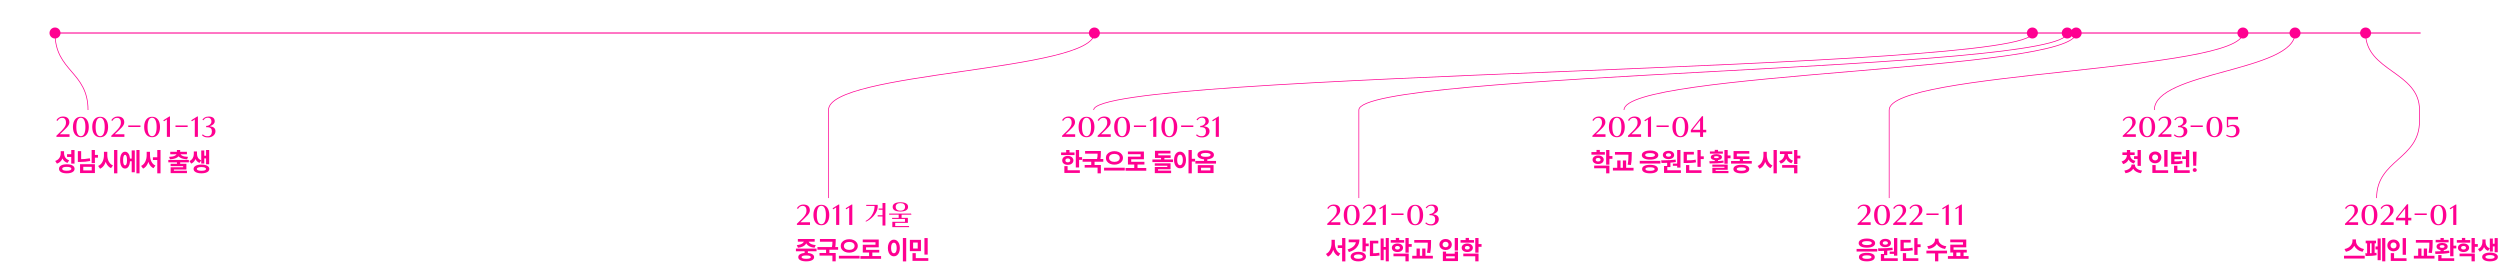 <svg width="6982" height="743" viewBox="0 0 6982 743" fill="none" xmlns="http://www.w3.org/2000/svg">
<path d="M153.645 92.186H6760.28" stroke="#FF0091" stroke-width="3"/>
<path d="M5773.37 107.55C5781.86 107.55 5788.74 100.671 5788.74 92.186C5788.74 83.7 5781.86 76.821 5773.37 76.821C5764.89 76.821 5758.01 83.7 5758.01 92.186C5758.01 100.671 5764.89 107.55 5773.37 107.55Z" fill="#FF0091"/>
<path d="M5798.3 107.55C5806.79 107.55 5813.67 100.671 5813.67 92.186C5813.67 83.7 5806.79 76.821 5798.3 76.821C5789.82 76.821 5782.94 83.7 5782.94 92.186C5782.94 100.671 5789.82 107.55 5798.3 107.55Z" fill="#FF0091"/>
<path d="M6264 107.55C6272.49 107.55 6279.37 100.671 6279.37 92.186C6279.37 83.7 6272.49 76.821 6264 76.821C6255.52 76.821 6248.64 83.7 6248.64 92.186C6248.64 100.671 6255.52 107.55 6264 107.55Z" fill="#FF0091"/>
<path d="M6409.58 107.55C6418.07 107.55 6424.95 100.671 6424.95 92.186C6424.95 83.7 6418.07 76.821 6409.58 76.821C6401.1 76.821 6394.22 83.7 6394.22 92.186C6394.22 100.671 6401.1 107.55 6409.58 107.55Z" fill="#FF0091"/>
<path d="M6606.64 107.55C6615.12 107.55 6622 100.671 6622 92.186C6622 83.7 6615.12 76.821 6606.64 76.821C6598.15 76.821 6591.27 83.7 6591.27 92.186C6591.27 100.671 6598.15 107.55 6606.64 107.55Z" fill="#FF0091"/>
<path d="M5676.05 107.55C5684.54 107.55 5691.42 100.671 5691.42 92.186C5691.42 83.7 5684.54 76.821 5676.05 76.821C5667.57 76.821 5660.69 83.7 5660.69 92.186C5660.69 100.671 5667.57 107.55 5676.05 107.55Z" fill="#FF0091"/>
<path d="M3056.41 107.55C3064.89 107.55 3071.77 100.671 3071.77 92.186C3071.77 83.7 3064.89 76.821 3056.41 76.821C3047.92 76.821 3041.04 83.7 3041.04 92.186C3041.04 100.671 3047.92 107.55 3056.41 107.55Z" fill="#FF0091"/>
<path d="M153.642 107.55C162.127 107.55 169.006 100.671 169.006 92.186C169.006 83.7 162.127 76.821 153.642 76.821C145.156 76.821 138.277 83.7 138.277 92.186C138.277 100.671 145.156 107.55 153.642 107.55Z" fill="#FF0091"/>
<path d="M5773.37 92.186C5773.37 199.736 3794.97 199.736 3794.97 307.285V338.014C3794.97 445.564 3794.97 445.564 3794.97 553.114" stroke="#FF0091" stroke-width="2"/>
<path d="M5798.31 92.186C5798.31 199.735 4535.54 199.735 4535.54 307.285" stroke="#FF0091" stroke-width="2"/>
<path d="M6264 92.186C6264 199.736 5276.09 199.736 5276.09 307.285V338.014C5276.09 445.564 5276.09 445.564 5276.09 553.114" stroke="#FF0091" stroke-width="2"/>
<path d="M6409.58 92.186C6409.58 199.735 6016.65 199.735 6016.65 307.285" stroke="#FF0091" stroke-width="2"/>
<path d="M6606.64 92.186C6606.64 199.736 6757.21 199.736 6757.21 307.285V338.014C6757.21 445.564 6637.37 445.564 6637.37 553.114" stroke="#FF0091" stroke-width="2"/>
<path d="M5676.05 92.186C5676.05 199.735 3054.42 199.735 3054.42 307.285" stroke="#FF0091" stroke-width="2"/>
<path d="M3056.41 92.186C3056.41 199.736 2313.86 199.736 2313.86 307.285V338.014C2313.86 445.564 2313.86 445.564 2313.86 553.114" stroke="#FF0091" stroke-width="2"/>
<path d="M153.645 92.186C153.645 199.735 245.83 199.735 245.83 307.285" stroke="#FF0091" stroke-width="2"/>
<path d="M3752.79 692.686H3736.1V685.12H3752.79V692.686ZM3726.11 679.27C3726.11 687.85 3724.66 695.52 3721.75 702.28C3718.83 709.04 3714.49 713.876 3708.72 716.788L3703.1 709.222C3708.25 706.778 3712.13 702.826 3714.73 697.366C3717.38 691.906 3718.7 685.874 3718.7 679.27V669.754H3726.11V679.27ZM3727.99 679.27C3727.99 685.77 3729.26 691.646 3731.81 696.898C3734.36 702.15 3738.13 705.92 3743.12 708.208L3737.66 715.696C3731.94 712.836 3727.67 708.208 3724.87 701.812C3722.11 695.364 3720.73 687.85 3720.73 679.27V669.754H3727.99V679.27ZM3757.39 729.97H3748.27V664.762H3757.39V729.97ZM3814.22 702.358H3805.09V664.762H3814.22V702.358ZM3822.56 687.616H3811.64V680.05H3822.56V687.616ZM3796.59 669.052C3796.59 677.684 3794.04 684.99 3788.95 690.97C3783.9 696.95 3776.65 701.292 3767.18 703.996L3763.6 696.586C3771.14 694.454 3776.88 691.386 3780.83 687.382C3784.84 683.378 3786.84 678.802 3786.84 673.654V669.052H3796.59ZM3792.38 676.54H3766.56V669.052H3792.38V676.54ZM3793.55 703.216C3797.81 703.216 3801.56 703.762 3804.78 704.854C3808 705.946 3810.5 707.506 3812.27 709.534C3814.04 711.562 3814.92 713.928 3814.92 716.632C3814.92 719.284 3814.04 721.624 3812.27 723.652C3810.5 725.68 3808 727.24 3804.78 728.332C3801.56 729.424 3797.81 729.97 3793.55 729.97C3789.34 729.97 3785.59 729.424 3782.32 728.332C3779.04 727.24 3776.49 725.68 3774.67 723.652C3772.9 721.624 3772.02 719.284 3772.02 716.632C3772.02 713.928 3772.9 711.562 3774.67 709.534C3776.49 707.506 3779.01 705.946 3782.24 704.854C3785.51 703.762 3789.28 703.216 3793.55 703.216ZM3793.55 710.47C3789.6 710.47 3786.53 711.016 3784.34 712.108C3782.16 713.148 3781.07 714.656 3781.07 716.632C3781.07 718.556 3782.16 720.064 3784.34 721.156C3786.58 722.196 3789.65 722.716 3793.55 722.716C3797.45 722.716 3800.46 722.196 3802.6 721.156C3804.78 720.064 3805.87 718.556 3805.87 716.632C3805.87 714.656 3804.78 713.148 3802.6 712.108C3800.46 711.016 3797.45 710.47 3793.55 710.47ZM3878.69 729.892H3870.11V664.762H3878.69V729.892ZM3872.14 697.288H3861.53V689.8H3872.14V697.288ZM3864.34 726.694H3855.83V665.932H3864.34V726.694ZM3830.17 707.428C3834.85 707.428 3838.83 707.324 3842.11 707.116C3845.38 706.908 3848.74 706.492 3852.17 705.868L3852.87 713.512C3849.33 714.188 3845.85 714.63 3842.42 714.838C3839.04 715.046 3834.96 715.15 3830.17 715.15H3825.8V707.428H3830.17ZM3849.28 679.816H3834.93V711.172H3825.8V672.328H3849.28V679.816ZM3921.55 677.788H3884.03V670.534H3921.55V677.788ZM3902.83 679.972C3905.85 679.972 3908.53 680.492 3910.87 681.532C3913.26 682.52 3915.1 683.924 3916.4 685.744C3917.76 687.512 3918.43 689.566 3918.43 691.906C3918.43 694.246 3917.76 696.326 3916.4 698.146C3915.1 699.966 3913.26 701.396 3910.87 702.436C3908.53 703.424 3905.85 703.918 3902.83 703.918C3899.82 703.918 3897.11 703.424 3894.72 702.436C3892.33 701.396 3890.46 699.966 3889.1 698.146C3887.8 696.326 3887.15 694.246 3887.15 691.906C3887.15 689.566 3887.83 687.512 3889.18 685.744C3890.53 683.924 3892.38 682.52 3894.72 681.532C3897.11 680.492 3899.82 679.972 3902.83 679.972ZM3902.83 686.914C3900.75 686.914 3899.09 687.356 3897.84 688.24C3896.64 689.072 3896.05 690.294 3896.05 691.906C3896.05 693.518 3896.64 694.74 3897.84 695.572C3899.09 696.404 3900.75 696.82 3902.83 696.82C3904.91 696.82 3906.55 696.404 3907.75 695.572C3908.99 694.74 3909.62 693.518 3909.62 691.906C3909.62 690.294 3908.99 689.072 3907.75 688.24C3906.55 687.356 3904.91 686.914 3902.83 686.914ZM3934.27 705.634H3925.14V664.762H3934.27V705.634ZM3942.69 689.254H3931.69V681.61H3942.69V689.254ZM3934.27 729.892H3925.14V715.774H3891.68V708.286H3934.27V729.892ZM3907.51 674.668H3898.23V664.528H3907.51V674.668ZM3990 677.788H3949.75V670.3H3990V677.788ZM4001.7 722.014H3944.06V714.448H4001.7V722.014ZM3965.35 716.788H3956.15V694.012H3965.35V716.788ZM3996.63 676.618C3996.63 682.078 3996.5 687.018 3996.24 691.438C3995.98 695.806 3995.33 700.902 3994.29 706.726L3985.24 705.79C3986.23 700.33 3986.85 695.442 3987.11 691.126C3987.37 686.81 3987.5 681.974 3987.5 676.618V670.3H3996.63V676.618ZM3981.03 716.788H3971.9V694.012H3981.03V716.788ZM4071.89 699.784H4062.77V664.762H4071.89V699.784ZM4038.59 708.52H4062.85V702.592H4071.89V729.19H4029.62V702.592H4038.59V708.52ZM4062.85 721.624V715.696H4038.59V721.624H4062.85ZM4037.34 667.414C4040.56 667.414 4043.48 668.09 4046.08 669.442C4048.73 670.742 4050.81 672.588 4052.32 674.98C4053.82 677.32 4054.58 679.972 4054.58 682.936C4054.58 685.9 4053.82 688.552 4052.32 690.892C4050.81 693.18 4048.73 694.974 4046.08 696.274C4043.48 697.574 4040.56 698.224 4037.34 698.224C4034.06 698.224 4031.1 697.574 4028.45 696.274C4025.8 694.974 4023.72 693.18 4022.21 690.892C4020.7 688.552 4019.95 685.9 4019.95 682.936C4019.95 679.972 4020.7 677.32 4022.21 674.98C4023.72 672.588 4025.8 670.742 4028.45 669.442C4031.1 668.09 4034.06 667.414 4037.34 667.414ZM4037.34 675.214C4034.84 675.214 4032.79 675.916 4031.18 677.32C4029.62 678.672 4028.84 680.544 4028.84 682.936C4028.84 685.276 4029.62 687.122 4031.18 688.474C4032.79 689.826 4034.84 690.502 4037.34 690.502C4039.78 690.502 4041.76 689.826 4043.27 688.474C4044.78 687.122 4045.53 685.276 4045.53 682.936C4045.53 680.544 4044.78 678.672 4043.27 677.32C4041.76 675.916 4039.78 675.214 4037.34 675.214ZM4116.55 677.788H4079.03V670.534H4116.55V677.788ZM4097.83 679.972C4100.85 679.972 4103.53 680.492 4105.87 681.532C4108.26 682.52 4110.1 683.924 4111.4 685.744C4112.76 687.512 4113.43 689.566 4113.43 691.906C4113.43 694.246 4112.76 696.326 4111.4 698.146C4110.1 699.966 4108.26 701.396 4105.87 702.436C4103.53 703.424 4100.85 703.918 4097.83 703.918C4094.82 703.918 4092.11 703.424 4089.72 702.436C4087.33 701.396 4085.46 699.966 4084.1 698.146C4082.8 696.326 4082.15 694.246 4082.15 691.906C4082.15 689.566 4082.83 687.512 4084.18 685.744C4085.53 683.924 4087.38 682.52 4089.72 681.532C4092.11 680.492 4094.82 679.972 4097.83 679.972ZM4097.83 686.914C4095.75 686.914 4094.09 687.356 4092.84 688.24C4091.64 689.072 4091.05 690.294 4091.05 691.906C4091.05 693.518 4091.64 694.74 4092.84 695.572C4094.09 696.404 4095.75 696.82 4097.83 696.82C4099.91 696.82 4101.55 696.404 4102.75 695.572C4103.99 694.74 4104.62 693.518 4104.62 691.906C4104.62 690.294 4103.99 689.072 4102.75 688.24C4101.55 687.356 4099.91 686.914 4097.83 686.914ZM4129.27 705.634H4120.14V664.762H4129.27V705.634ZM4137.69 689.254H4126.69V681.61H4137.69V689.254ZM4129.27 729.892H4120.14V715.774H4086.68V708.286H4129.27V729.892ZM4102.51 674.668H4093.23V664.528H4102.51V674.668Z" fill="#FF0091"/>
<path d="M3706.69 628.114V624.877C3730.76 602.882 3733.67 596.574 3733.42 587.195C3733.17 577.65 3727.94 574.662 3722.05 574.911C3716.16 575.16 3712.25 578.978 3709.85 583.377L3706.61 581.551C3710.1 575.741 3716.32 571.508 3723.38 571.259C3738.15 570.678 3742.88 578.729 3742.88 587.444C3742.88 597.155 3733.25 604.625 3716.57 620.561L3716.65 620.727H3743.3V628.114H3706.69ZM3797.15 600.475C3797.15 617.739 3789.18 629.11 3774.99 629.11C3760.8 629.11 3752.83 617.739 3752.83 600.475C3752.83 583.211 3760.8 571.923 3774.99 571.923C3789.18 571.923 3797.15 583.211 3797.15 600.475ZM3762.29 600.475C3762.29 617.241 3766.94 626.205 3774.99 626.205C3783.04 626.205 3787.69 617.241 3787.69 600.475C3787.69 583.709 3783.04 574.662 3774.99 574.662C3766.94 574.662 3762.29 583.709 3762.29 600.475ZM3806.07 628.114V624.877C3830.14 602.882 3833.04 596.574 3832.79 587.195C3832.54 577.65 3827.32 574.662 3821.42 574.911C3815.53 575.16 3811.63 578.978 3809.22 583.377L3805.98 581.551C3809.47 575.741 3815.7 571.508 3822.75 571.259C3837.52 570.678 3842.26 578.729 3842.26 587.444C3842.26 597.155 3832.63 604.625 3815.94 620.561L3816.03 620.727H3842.67V628.114H3806.07ZM3870.46 571.176V628.114H3861.75V579.31L3853.7 584.622L3851.79 581.717L3868.55 571.176H3870.46ZM3885.79 600.475V596.159H3919.82V600.475H3885.79ZM3974.5 600.475C3974.5 617.739 3966.53 629.11 3952.34 629.11C3938.15 629.11 3930.18 617.739 3930.18 600.475C3930.18 583.211 3938.15 571.923 3952.34 571.923C3966.53 571.923 3974.5 583.211 3974.5 600.475ZM3939.64 600.475C3939.64 617.241 3944.29 626.205 3952.34 626.205C3960.39 626.205 3965.04 617.241 3965.04 600.475C3965.04 583.709 3960.39 574.662 3952.34 574.662C3944.29 574.662 3939.64 583.709 3939.64 600.475ZM3992.23 597.404H3993.56C3999.79 597.404 4007.01 592.258 4007.01 585.037C4007.01 578.065 4002.86 574.496 3997.38 574.496C3992.48 574.496 3988.75 575.575 3984.51 581.717L3981.69 580.057C3985.26 575.16 3990.24 571.342 3999.12 571.342C4011.65 571.342 4016.14 576.986 4016.14 584.705C4016.14 591.096 4010.33 595.495 4003.35 597.902V598.649C4011.9 599.811 4018.21 603.131 4018.21 612.427C4018.21 622.387 4008.92 629.608 3997.96 629.608C3988.41 629.608 3985.26 627.782 3980.36 623.383L3982.77 621.059C3988.08 625.956 3991.73 626.288 3996.8 626.288C4004.43 626.288 4008.25 620.561 4008.25 612.842C4008.25 605.87 4004.93 601.056 3995.05 601.056H3992.23V597.404Z" fill="#FF0091"/>
<path d="M4482.04 431.959H4444.52V424.705H4482.04V431.959ZM4463.32 434.143C4466.33 434.143 4469.01 434.663 4471.35 435.703C4473.74 436.691 4475.59 438.095 4476.89 439.915C4478.24 441.683 4478.92 443.737 4478.92 446.077C4478.92 448.417 4478.24 450.497 4476.89 452.317C4475.59 454.137 4473.74 455.567 4471.35 456.607C4469.01 457.595 4466.33 458.089 4463.32 458.089C4460.3 458.089 4457.6 457.595 4455.2 456.607C4452.81 455.567 4450.94 454.137 4449.59 452.317C4448.29 450.497 4447.64 448.417 4447.64 446.077C4447.64 443.737 4448.31 441.683 4449.67 439.915C4451.02 438.095 4452.86 436.691 4455.2 435.703C4457.6 434.663 4460.3 434.143 4463.32 434.143ZM4463.32 441.085C4461.24 441.085 4459.57 441.527 4458.32 442.411C4457.13 443.243 4456.53 444.465 4456.53 446.077C4456.53 447.689 4457.13 448.911 4458.32 449.743C4459.57 450.575 4461.24 450.991 4463.32 450.991C4465.4 450.991 4467.03 450.575 4468.23 449.743C4469.48 448.911 4470.1 447.689 4470.1 446.077C4470.1 444.465 4469.48 443.243 4468.23 442.411C4467.03 441.527 4465.4 441.085 4463.32 441.085ZM4494.75 459.805H4485.62V418.933H4494.75V459.805ZM4503.17 443.425H4492.18V435.781H4503.17V443.425ZM4494.75 484.063H4485.62V469.945H4452.16V462.457H4494.75V484.063ZM4468 428.839H4458.71V418.699H4468V428.839ZM4550.48 431.959H4510.24V424.471H4550.48V431.959ZM4562.18 476.185H4504.54V468.619H4562.18V476.185ZM4525.84 470.959H4516.63V448.183H4525.84V470.959ZM4557.11 430.789C4557.11 436.249 4556.98 441.189 4556.72 445.609C4556.46 449.977 4555.81 455.073 4554.77 460.897L4545.73 459.961C4546.71 454.501 4547.34 449.613 4547.6 445.297C4547.86 440.981 4547.99 436.145 4547.99 430.789V424.471H4557.11V430.789ZM4541.51 470.959H4532.39V448.183H4541.51V470.959ZM4637.14 456.685H4579.49V449.353H4637.14V456.685ZM4608.28 460.273C4615.19 460.273 4620.57 461.313 4624.42 463.393C4628.32 465.421 4630.27 468.359 4630.27 472.207C4630.27 475.951 4628.32 478.863 4624.42 480.943C4620.52 483.023 4615.14 484.063 4608.28 484.063C4601.31 484.063 4595.85 483.023 4591.9 480.943C4588 478.863 4586.05 475.951 4586.05 472.207C4586.05 468.359 4588 465.421 4591.9 463.393C4595.8 461.313 4601.26 460.273 4608.28 460.273ZM4608.28 467.215C4603.91 467.215 4600.66 467.631 4598.53 468.463C4596.45 469.243 4595.41 470.491 4595.41 472.207C4595.41 473.819 4596.47 475.041 4598.6 475.873C4600.74 476.653 4603.96 477.043 4608.28 477.043C4616.8 477.043 4621.07 475.431 4621.07 472.207C4621.07 468.879 4616.8 467.215 4608.28 467.215ZM4608.35 420.337C4612.98 420.337 4617.01 420.857 4620.44 421.897C4623.93 422.937 4626.61 424.419 4628.48 426.343C4630.35 428.215 4631.29 430.451 4631.29 433.051C4631.29 437.055 4629.21 440.201 4625.05 442.489C4620.94 444.725 4615.37 445.843 4608.35 445.843C4601.28 445.843 4595.67 444.725 4591.51 442.489C4587.35 440.201 4585.27 437.055 4585.27 433.051C4585.27 430.451 4586.2 428.215 4588.07 426.343C4590 424.419 4592.7 422.937 4596.19 421.897C4599.67 420.857 4603.73 420.337 4608.35 420.337ZM4608.35 427.591C4599.25 427.591 4594.7 429.411 4594.7 433.051C4594.7 434.871 4595.87 436.249 4598.21 437.185C4600.55 438.121 4603.93 438.589 4608.35 438.589C4612.72 438.589 4616.08 438.121 4618.42 437.185C4620.76 436.249 4621.93 434.871 4621.93 433.051C4621.93 431.231 4620.76 429.879 4618.42 428.995C4616.08 428.059 4612.72 427.591 4608.35 427.591ZM4665.18 466.669H4656.05V452.317H4665.18V466.669ZM4693.18 468.151H4683.98V419.011H4693.18V468.151ZM4694.51 482.893H4647.32V475.483H4694.51V482.893ZM4656.44 477.355H4647.32V463.549H4656.44V477.355ZM4642.48 447.793C4650.85 447.637 4657.82 447.429 4663.39 447.169C4669 446.909 4674.46 446.467 4679.77 445.843L4680.31 452.473C4669.76 454.293 4656.44 455.203 4640.38 455.203L4639.28 447.871L4642.48 447.793ZM4686.01 463.081H4671.97V456.841H4686.01V463.081ZM4659.8 421.195C4662.87 421.195 4665.6 421.689 4667.99 422.677C4670.38 423.665 4672.23 425.043 4673.53 426.811C4674.88 428.579 4675.55 430.607 4675.55 432.895C4675.55 436.327 4674.1 439.109 4671.19 441.241C4668.27 443.373 4664.48 444.439 4659.8 444.439C4656.73 444.439 4654 443.971 4651.61 443.035C4649.22 442.047 4647.34 440.695 4645.99 438.979C4644.64 437.211 4643.96 435.183 4643.96 432.895C4643.96 430.607 4644.64 428.579 4645.99 426.811C4647.34 425.043 4649.22 423.665 4651.61 422.677C4654 421.689 4656.73 421.195 4659.8 421.195ZM4659.8 427.981C4657.61 427.981 4655.85 428.423 4654.49 429.307C4653.19 430.139 4652.54 431.335 4652.54 432.895C4652.54 434.403 4653.19 435.573 4654.49 436.405C4655.79 437.185 4657.56 437.575 4659.8 437.575C4661.93 437.575 4663.65 437.185 4664.95 436.405C4666.3 435.573 4666.97 434.403 4666.97 432.895C4666.97 431.335 4666.3 430.139 4664.95 429.307C4663.65 428.423 4661.93 427.981 4659.8 427.981ZM4749.77 465.967H4740.65V419.011H4749.77V465.967ZM4758.28 444.283H4747.12V436.561H4758.28V444.283ZM4707.42 447.793C4714.86 447.793 4720.5 447.689 4724.35 447.481C4728.25 447.221 4731.99 446.675 4735.58 445.843L4736.59 453.331C4732.8 454.111 4728.82 454.631 4724.66 454.891C4720.55 455.151 4714.8 455.281 4707.42 455.281H4702.04V447.793H4707.42ZM4730.59 431.569H4711.16V451.849H4702.04V424.159H4730.59V431.569ZM4751.96 482.893H4708.75V475.483H4751.96V482.893ZM4717.79 479.227H4708.75V461.053H4717.79V479.227ZM4825.12 457.231H4815.91V418.933H4825.12V457.231ZM4833.07 442.021H4821.92V434.221H4833.07V442.021ZM4825.12 474.235H4791.42V479.461H4782.22V468.619H4815.99V465.733H4782.22V459.649H4825.12V474.235ZM4827.22 483.595H4782.22V477.433H4827.22V483.595ZM4798.13 454.189H4788.92V444.985H4798.13V454.189ZM4773.87 450.211C4781.57 450.211 4788.59 450.107 4794.93 449.899C4801.33 449.691 4807.41 449.197 4813.18 448.417L4813.81 454.189C4807.88 455.177 4801.79 455.827 4795.55 456.139C4789.37 456.399 4782.42 456.529 4774.73 456.529L4773.87 450.211ZM4811.62 429.151H4775.43V422.989H4811.62V429.151ZM4793.53 430.477C4798.21 430.477 4801.95 431.231 4804.76 432.739C4807.57 434.247 4808.97 436.301 4808.97 438.901C4808.97 441.605 4807.57 443.711 4804.76 445.219C4802 446.727 4798.26 447.481 4793.53 447.481C4788.74 447.481 4784.95 446.727 4782.14 445.219C4779.33 443.711 4777.93 441.605 4777.93 438.901C4777.93 436.249 4779.33 434.195 4782.14 432.739C4784.95 431.231 4788.74 430.477 4793.53 430.477ZM4793.53 436.249C4789 436.249 4786.74 437.133 4786.74 438.901C4786.74 440.721 4789 441.631 4793.53 441.631C4798 441.631 4800.23 440.721 4800.23 438.901C4800.23 437.133 4798 436.249 4793.53 436.249ZM4798.13 426.499H4788.92V418.465H4798.13V426.499ZM4892.39 456.919H4834.52V449.587H4892.39V456.919ZM4867.9 452.473H4858.93V439.759H4867.9V452.473ZM4885.69 444.205H4841.46V436.795H4885.69V444.205ZM4885.45 429.073H4850.59V441.553H4841.46V421.897H4885.45V429.073ZM4863.3 460.195C4870.22 460.195 4875.6 461.235 4879.45 463.315C4883.35 465.395 4885.3 468.359 4885.3 472.207C4885.3 475.951 4883.35 478.863 4879.45 480.943C4875.6 483.075 4870.22 484.141 4863.3 484.141C4856.38 484.141 4850.95 483.075 4847 480.943C4843.05 478.863 4841.07 475.951 4841.07 472.207C4841.07 468.359 4843.02 465.395 4846.92 463.315C4850.87 461.235 4856.33 460.195 4863.3 460.195ZM4863.3 467.293C4858.93 467.293 4855.68 467.709 4853.55 468.541C4851.47 469.321 4850.43 470.543 4850.43 472.207C4850.43 473.819 4851.47 475.015 4853.55 475.795C4855.68 476.575 4858.93 476.965 4863.3 476.965C4871.83 476.965 4876.09 475.379 4876.09 472.207C4876.09 468.931 4871.83 467.293 4863.3 467.293ZM4932.48 433.441C4932.48 442.229 4930.95 450.029 4927.88 456.841C4924.81 463.601 4920.21 468.411 4914.07 471.271L4908.69 463.471C4914.05 461.131 4918.08 457.231 4920.78 451.771C4923.54 446.311 4924.91 440.201 4924.91 433.441V423.925H4932.48V433.441ZM4934.27 433.441C4934.27 439.785 4935.6 445.583 4938.25 450.835C4940.96 456.087 4944.88 459.857 4950.03 462.145L4944.65 469.633C4938.77 466.825 4934.33 462.197 4931.31 455.749C4928.29 449.249 4926.79 441.813 4926.79 433.441V423.925H4934.27V433.441ZM4962.35 484.141H4953.15V418.933H4962.35V484.141ZM4991.18 429.697C4991.18 436.145 4989.67 441.839 4986.65 446.779C4983.64 451.667 4979.19 455.073 4973.32 456.997L4968.64 449.821C4973.68 448.157 4977.45 445.505 4979.95 441.865C4982.44 438.173 4983.69 434.117 4983.69 429.697V425.563H4991.18V429.697ZM4993.05 429.775C4993.05 433.883 4994.25 437.653 4996.64 441.085C4999.08 444.517 5002.75 447.065 5007.64 448.729L5003.03 455.905C4997.26 453.981 4992.89 450.679 4989.93 445.999C4987.02 441.267 4985.56 435.859 4985.56 429.775V425.563H4993.05V429.775ZM5005.45 430.165H4970.98V422.677H5005.45V430.165ZM5019.73 458.245H5010.52V418.933H5019.73V458.245ZM5028.07 442.411H5017.15V434.689H5028.07V442.411ZM5019.73 484.063H5010.52V468.463H4977.14V460.975H5019.73V484.063Z" fill="#FF0091"/>
<path d="M4447.25 382.285V379.048C4471.32 357.053 4474.22 350.745 4473.97 341.366C4473.73 331.821 4468.5 328.833 4462.6 329.082C4456.71 329.331 4452.81 333.149 4450.4 337.548L4447.17 335.722C4450.65 329.912 4456.88 325.679 4463.93 325.43C4478.71 324.849 4483.44 332.9 4483.44 341.615C4483.44 351.326 4473.81 358.796 4457.13 374.732L4457.21 374.898H4483.85V382.285H4447.25ZM4537.71 354.646C4537.71 371.91 4529.74 383.281 4515.55 383.281C4501.35 383.281 4493.38 371.91 4493.38 354.646C4493.38 337.382 4501.35 326.094 4515.55 326.094C4529.74 326.094 4537.71 337.382 4537.71 354.646ZM4502.85 354.646C4502.85 371.412 4507.49 380.376 4515.55 380.376C4523.6 380.376 4528.24 371.412 4528.24 354.646C4528.24 337.88 4523.6 328.833 4515.55 328.833C4507.49 328.833 4502.85 337.88 4502.85 354.646ZM4546.62 382.285V379.048C4570.69 357.053 4573.6 350.745 4573.35 341.366C4573.1 331.821 4567.87 328.833 4561.98 329.082C4556.08 329.331 4552.18 333.149 4549.78 337.548L4546.54 335.722C4550.02 329.912 4556.25 325.679 4563.3 325.43C4578.08 324.849 4582.81 332.9 4582.81 341.615C4582.81 351.326 4573.18 358.796 4556.5 374.732L4556.58 374.898H4583.22V382.285H4546.62ZM4611.02 325.347V382.285H4602.3V333.481L4594.25 338.793L4592.34 335.888L4609.11 325.347H4611.02ZM4626.34 354.646V350.33H4660.37V354.646H4626.34ZM4715.05 354.646C4715.05 371.91 4707.09 383.281 4692.89 383.281C4678.7 383.281 4670.73 371.91 4670.73 354.646C4670.73 337.382 4678.7 326.094 4692.89 326.094C4707.09 326.094 4715.05 337.382 4715.05 354.646ZM4680.19 354.646C4680.19 371.412 4684.84 380.376 4692.89 380.376C4700.94 380.376 4705.59 371.412 4705.59 354.646C4705.59 337.88 4700.94 328.833 4692.89 328.833C4684.84 328.833 4680.19 337.88 4680.19 354.646ZM4748.04 382.368V369.669H4722.14V363.61L4753.19 324.6H4756.34V362.531H4765.22V369.669H4756.34V382.368H4748.04ZM4727.21 362.531H4748.04V336.386H4747.87L4727.21 362.531Z" fill="#FF0091"/>
<path d="M5242.72 702.514H5185.08V695.182H5242.72V702.514ZM5213.86 706.102C5220.78 706.102 5226.16 707.142 5230.01 709.222C5233.91 711.25 5235.86 714.188 5235.86 718.036C5235.86 721.78 5233.91 724.692 5230.01 726.772C5226.11 728.852 5220.73 729.892 5213.86 729.892C5206.89 729.892 5201.43 728.852 5197.48 726.772C5193.58 724.692 5191.63 721.78 5191.63 718.036C5191.63 714.188 5193.58 711.25 5197.48 709.222C5201.38 707.142 5206.84 706.102 5213.86 706.102ZM5213.86 713.044C5209.49 713.044 5206.24 713.46 5204.11 714.292C5202.03 715.072 5200.99 716.32 5200.99 718.036C5200.99 719.648 5202.06 720.87 5204.19 721.702C5206.32 722.482 5209.55 722.872 5213.86 722.872C5222.39 722.872 5226.65 721.26 5226.65 718.036C5226.65 714.708 5222.39 713.044 5213.86 713.044ZM5213.94 666.166C5218.57 666.166 5222.6 666.686 5226.03 667.726C5229.51 668.766 5232.19 670.248 5234.06 672.172C5235.94 674.044 5236.87 676.28 5236.87 678.88C5236.87 682.884 5234.79 686.03 5230.63 688.318C5226.52 690.554 5220.96 691.672 5213.94 691.672C5206.87 691.672 5201.25 690.554 5197.09 688.318C5192.93 686.03 5190.85 682.884 5190.85 678.88C5190.85 676.28 5191.79 674.044 5193.66 672.172C5195.58 670.248 5198.29 668.766 5201.77 667.726C5205.26 666.686 5209.31 666.166 5213.94 666.166ZM5213.94 673.42C5204.84 673.42 5200.29 675.24 5200.29 678.88C5200.29 680.7 5201.46 682.078 5203.8 683.014C5206.14 683.95 5209.52 684.418 5213.94 684.418C5218.31 684.418 5221.66 683.95 5224 683.014C5226.34 682.078 5227.51 680.7 5227.51 678.88C5227.51 677.06 5226.34 675.708 5224 674.824C5221.66 673.888 5218.31 673.42 5213.94 673.42ZM5270.77 712.498H5261.64V698.146H5270.77V712.498ZM5298.77 713.98H5289.56V664.84H5298.77V713.98ZM5300.09 728.722H5252.9V721.312H5300.09V728.722ZM5262.03 723.184H5252.9V709.378H5262.03V723.184ZM5248.07 693.622C5256.44 693.466 5263.41 693.258 5268.97 692.998C5274.59 692.738 5280.05 692.296 5285.35 691.672L5285.9 698.302C5275.34 700.122 5262.03 701.032 5245.96 701.032L5244.87 693.7L5248.07 693.622ZM5291.59 708.91H5277.55V702.67H5291.59V708.91ZM5265.38 667.024C5268.45 667.024 5271.18 667.518 5273.57 668.506C5275.97 669.494 5277.81 670.872 5279.11 672.64C5280.46 674.408 5281.14 676.436 5281.14 678.724C5281.14 682.156 5279.68 684.938 5276.77 687.07C5273.86 689.202 5270.06 690.268 5265.38 690.268C5262.32 690.268 5259.59 689.8 5257.19 688.864C5254.8 687.876 5252.93 686.524 5251.58 684.808C5250.23 683.04 5249.55 681.012 5249.55 678.724C5249.55 676.436 5250.23 674.408 5251.58 672.64C5252.93 670.872 5254.8 669.494 5257.19 668.506C5259.59 667.518 5262.32 667.024 5265.38 667.024ZM5265.38 673.81C5263.2 673.81 5261.43 674.252 5260.08 675.136C5258.78 675.968 5258.13 677.164 5258.13 678.724C5258.13 680.232 5258.78 681.402 5260.08 682.234C5261.38 683.014 5263.15 683.404 5265.38 683.404C5267.52 683.404 5269.23 683.014 5270.53 682.234C5271.88 681.402 5272.56 680.232 5272.56 678.724C5272.56 677.164 5271.88 675.968 5270.53 675.136C5269.23 674.252 5267.52 673.81 5265.38 673.81ZM5355.36 711.796H5346.23V664.84H5355.36V711.796ZM5363.86 690.112H5352.71V682.39H5363.86V690.112ZM5313.01 693.622C5320.44 693.622 5326.08 693.518 5329.93 693.31C5333.83 693.05 5337.58 692.504 5341.16 691.672L5342.18 699.16C5338.38 699.94 5334.4 700.46 5330.24 700.72C5326.14 700.98 5320.39 701.11 5313.01 701.11H5307.62V693.622H5313.01ZM5336.17 677.398H5316.75V697.678H5307.62V669.988H5336.17V677.398ZM5357.54 728.722H5314.33V721.312H5357.54V728.722ZM5323.38 725.056H5314.33V706.882H5323.38V725.056ZM5412.22 669.754C5412.22 673.914 5411.15 677.788 5409.02 681.376C5406.94 684.964 5403.9 687.98 5399.89 690.424C5395.94 692.868 5391.26 694.506 5385.85 695.338L5382.34 687.772C5386.97 687.2 5390.92 685.978 5394.2 684.106C5397.47 682.234 5399.94 680.024 5401.61 677.476C5403.27 674.928 5404.1 672.354 5404.1 669.754V666.634H5412.22V669.754ZM5413.85 669.754C5413.85 672.406 5414.69 675.006 5416.35 677.554C5418.01 680.05 5420.48 682.234 5423.76 684.106C5427.04 685.978 5431.01 687.2 5435.69 687.772L5432.18 695.338C5426.72 694.506 5421.99 692.868 5417.99 690.424C5414.04 687.98 5411.02 684.964 5408.94 681.376C5406.86 677.788 5405.82 673.914 5405.82 669.754V666.634H5413.85V669.754ZM5413.31 729.892H5404.18V706.102H5413.31V729.892ZM5437.72 707.662H5380.08V700.096H5437.72V707.662ZM5463.74 718.036H5454.77V702.748H5463.74V718.036ZM5483.94 718.036H5474.97V702.67H5483.94V718.036ZM5497.9 722.716H5440.1V715.072H5497.9V722.716ZM5491.35 690.658H5455.86V701.5H5446.73V683.248H5482.22V676.54H5446.66V668.974H5491.35V690.658ZM5492.75 705.244H5446.73V697.678H5492.75V705.244Z" fill="#FF0091"/>
<path d="M5187.81 628.114V624.877C5211.88 602.882 5214.79 596.574 5214.54 587.195C5214.29 577.65 5209.06 574.662 5203.17 574.911C5197.27 575.16 5193.37 578.978 5190.97 583.377L5187.73 581.551C5191.21 575.741 5197.44 571.508 5204.49 571.259C5219.27 570.678 5224 578.729 5224 587.444C5224 597.155 5214.37 604.625 5197.69 620.561L5197.77 620.727H5224.41V628.114H5187.81ZM5278.27 600.475C5278.27 617.739 5270.3 629.11 5256.11 629.11C5241.91 629.11 5233.95 617.739 5233.95 600.475C5233.95 583.211 5241.91 571.923 5256.11 571.923C5270.3 571.923 5278.27 583.211 5278.27 600.475ZM5243.41 600.475C5243.41 617.241 5248.06 626.205 5256.11 626.205C5264.16 626.205 5268.81 617.241 5268.81 600.475C5268.81 583.709 5264.16 574.662 5256.11 574.662C5248.06 574.662 5243.41 583.709 5243.41 600.475ZM5287.18 628.114V624.877C5311.25 602.882 5314.16 596.574 5313.91 587.195C5313.66 577.65 5308.43 574.662 5302.54 574.911C5296.65 575.16 5292.75 578.978 5290.34 583.377L5287.1 581.551C5290.59 575.741 5296.81 571.508 5303.87 571.259C5318.64 570.678 5323.37 578.729 5323.37 587.444C5323.37 597.155 5313.74 604.625 5297.06 620.561L5297.14 620.727H5323.79V628.114H5287.18ZM5332.66 628.114V624.877C5356.73 602.882 5359.63 596.574 5359.38 587.195C5359.13 577.65 5353.9 574.662 5348.01 574.911C5342.12 575.16 5338.22 578.978 5335.81 583.377L5332.57 581.551C5336.06 575.741 5342.28 571.508 5349.34 571.259C5364.11 570.678 5368.84 578.729 5368.84 587.444C5368.84 597.155 5359.22 604.625 5342.53 620.561L5342.62 620.727H5369.26V628.114H5332.66ZM5380.04 600.475V596.159H5414.07V600.475H5380.04ZM5442.69 571.176V628.114H5433.97V579.31L5425.92 584.622L5424.01 581.717L5440.78 571.176H5442.69ZM5479.16 571.176V628.114H5470.44V579.31L5462.39 584.622L5460.48 581.717L5477.25 571.176H5479.16Z" fill="#FF0091"/>
<path d="M5947.32 433.051C5947.32 439.031 5945.81 444.309 5942.8 448.885C5939.83 453.409 5935.44 456.581 5929.62 458.401L5925.25 450.991C5930.14 449.483 5933.8 447.117 5936.25 443.893C5938.74 440.617 5939.99 437.003 5939.99 433.051V430.789H5947.32V433.051ZM5949.04 433.051C5949.04 436.691 5950.26 440.019 5952.7 443.035C5955.2 445.999 5958.89 448.105 5963.78 449.353L5959.57 456.685C5953.69 455.021 5949.25 452.083 5946.23 447.871C5943.21 443.607 5941.71 438.667 5941.71 433.051V430.789H5949.04V433.051ZM5961.67 432.973H5927.43V425.641H5961.67V432.973ZM5949.12 428.761H5939.99V418.855H5949.12V428.761ZM5972.13 443.815H5959.96V436.249H5972.13V443.815ZM5978.99 463.237H5969.79V418.933H5978.99V463.237ZM5960.82 460.507C5960.82 464.199 5959.85 467.683 5957.93 470.959C5956.01 474.183 5953.17 476.939 5949.43 479.227C5945.74 481.515 5941.32 483.023 5936.17 483.751L5932.89 476.419C5937.1 475.795 5940.72 474.651 5943.73 472.987C5946.8 471.323 5949.09 469.399 5950.6 467.215C5952.16 464.979 5952.94 462.743 5952.94 460.507V459.493H5960.82V460.507ZM5962.38 460.507C5962.38 462.847 5963.1 465.135 5964.56 467.371C5966.07 469.555 5968.33 471.479 5971.35 473.143C5974.36 474.755 5978.05 475.847 5982.42 476.419L5979.07 483.751C5973.87 483.023 5969.42 481.541 5965.73 479.305C5962.09 477.069 5959.31 474.339 5957.38 471.115C5955.51 467.839 5954.58 464.303 5954.58 460.507V459.493H5962.38V460.507ZM6053.55 465.733H6044.35V419.011H6053.55V465.733ZM6055.19 482.893H6011.12V475.483H6055.19V482.893ZM6020.33 478.447H6011.12V461.053H6020.33V478.447ZM6018.84 423.145C6022.07 423.145 6025.01 423.847 6027.66 425.251C6030.31 426.655 6032.39 428.631 6033.9 431.179C6035.46 433.675 6036.24 436.483 6036.24 439.603C6036.24 442.775 6035.46 445.609 6033.9 448.105C6032.39 450.601 6030.31 452.551 6027.66 453.955C6025.01 455.359 6022.07 456.061 6018.84 456.061C6015.62 456.061 6012.68 455.359 6010.03 453.955C6007.43 452.551 6005.35 450.601 6003.79 448.105C6002.28 445.609 6001.53 442.775 6001.53 439.603C6001.53 436.483 6002.28 433.675 6003.79 431.179C6005.35 428.631 6007.46 426.655 6010.11 425.251C6012.76 423.847 6015.67 423.145 6018.84 423.145ZM6018.84 431.257C6016.45 431.257 6014.45 432.011 6012.84 433.519C6011.28 435.027 6010.5 437.055 6010.5 439.603C6010.5 442.203 6011.28 444.257 6012.84 445.765C6014.45 447.221 6016.45 447.949 6018.84 447.949C6021.24 447.949 6023.21 447.221 6024.77 445.765C6026.33 444.257 6027.11 442.203 6027.11 439.603C6027.11 437.055 6026.33 435.027 6024.77 433.519C6023.21 432.011 6021.24 431.257 6018.84 431.257ZM6106.01 443.971H6094.16V436.561H6106.01V443.971ZM6114.05 466.981H6104.84V419.011H6114.05V466.981ZM6115.45 482.893H6071.77V475.483H6115.45V482.893ZM6080.97 480.709H6071.77V462.925H6080.97V480.709ZM6068.57 450.835C6074.97 450.835 6079.99 450.757 6083.63 450.601C6087.32 450.393 6091.01 449.951 6094.7 449.275L6095.48 456.607C6091.69 457.335 6087.84 457.829 6083.94 458.089C6080.09 458.297 6074.97 458.401 6068.57 458.401H6063.66V450.835H6068.57ZM6092.52 431.413H6072.71V451.537H6063.66V423.925H6092.52V431.413ZM6090.57 444.595H6069.98V437.341H6090.57V444.595ZM6124.23 423.535H6134.6L6133.59 462.847H6125.24L6124.23 423.535ZM6123.91 474.937C6123.91 473.377 6124.41 472.103 6125.4 471.115C6126.44 470.075 6127.81 469.555 6129.53 469.555C6131.19 469.555 6132.52 470.075 6133.51 471.115C6134.55 472.103 6135.07 473.377 6135.07 474.937C6135.07 476.445 6134.55 477.693 6133.51 478.681C6132.52 479.669 6131.19 480.163 6129.53 480.163C6127.81 480.163 6126.44 479.669 6125.4 478.681C6124.41 477.693 6123.91 476.445 6123.91 474.937Z" fill="#FF0091"/>
<path d="M5928.37 382.285V379.048C5952.44 357.053 5955.34 350.745 5955.1 341.366C5954.85 331.821 5949.62 328.833 5943.72 329.082C5937.83 329.331 5933.93 333.149 5931.52 337.548L5928.29 335.722C5931.77 329.912 5938 325.679 5945.05 325.43C5959.83 324.849 5964.56 332.9 5964.56 341.615C5964.56 351.326 5954.93 358.796 5938.25 374.732L5938.33 374.898H5964.97V382.285H5928.37ZM6018.83 354.646C6018.83 371.91 6010.86 383.281 5996.67 383.281C5982.47 383.281 5974.51 371.91 5974.51 354.646C5974.51 337.382 5982.47 326.094 5996.67 326.094C6010.86 326.094 6018.83 337.382 6018.83 354.646ZM5983.97 354.646C5983.97 371.412 5988.62 380.376 5996.67 380.376C6004.72 380.376 6009.37 371.412 6009.37 354.646C6009.37 337.88 6004.72 328.833 5996.67 328.833C5988.62 328.833 5983.97 337.88 5983.97 354.646ZM6027.74 382.285V379.048C6051.81 357.053 6054.72 350.745 6054.47 341.366C6054.22 331.821 6048.99 328.833 6043.1 329.082C6037.2 329.331 6033.3 333.149 6030.9 337.548L6027.66 335.722C6031.15 329.912 6037.37 325.679 6044.43 325.43C6059.2 324.849 6063.93 332.9 6063.93 341.615C6063.93 351.326 6054.3 358.796 6037.62 374.732L6037.7 374.898H6064.35V382.285H6027.74ZM6082.84 351.575H6084.17C6090.4 351.575 6097.62 346.429 6097.62 339.208C6097.62 332.236 6093.47 328.667 6087.99 328.667C6083.09 328.667 6079.36 329.746 6075.12 335.888L6072.3 334.228C6075.87 329.331 6080.85 325.513 6089.73 325.513C6102.26 325.513 6106.75 331.157 6106.75 338.876C6106.75 345.267 6100.94 349.666 6093.96 352.073V352.82C6102.51 353.982 6108.82 357.302 6108.82 366.598C6108.82 376.558 6099.53 383.779 6088.57 383.779C6079.02 383.779 6075.87 381.953 6070.97 377.554L6073.38 375.23C6078.69 380.127 6082.34 380.459 6087.41 380.459C6095.04 380.459 6098.86 374.732 6098.86 367.013C6098.86 360.041 6095.54 355.227 6085.66 355.227H6082.84V351.575ZM6117.92 354.646V350.33H6151.95V354.646H6117.92ZM6206.63 354.646C6206.63 371.91 6198.66 383.281 6184.47 383.281C6170.28 383.281 6162.31 371.91 6162.31 354.646C6162.31 337.382 6170.28 326.094 6184.47 326.094C6198.66 326.094 6206.63 337.382 6206.63 354.646ZM6171.77 354.646C6171.77 371.412 6176.42 380.376 6184.47 380.376C6192.52 380.376 6197.17 371.412 6197.17 354.646C6197.17 337.88 6192.52 328.833 6184.47 328.833C6176.42 328.833 6171.77 337.88 6171.77 354.646ZM6219.2 354.978V326.592H6250.41V333.73H6222.85V352.073C6228.08 349.085 6232.98 348.504 6237.29 348.504C6248.17 348.504 6254.64 355.808 6254.64 364.772C6254.64 375.147 6247.42 383.779 6232.98 383.779C6228.49 383.779 6222.35 382.534 6217.04 378.467L6218.87 376.06C6224.34 379.463 6228.08 380.127 6233.14 380.127C6238.7 380.127 6245.09 376.475 6245.09 365.851C6245.09 357.385 6240.7 352.239 6234.06 352.239C6229.16 352.239 6224.76 353.65 6222.68 355.974L6219.2 354.978Z" fill="#FF0091"/>
<path d="M6578.03 673.263C6578.03 677.943 6576.96 682.363 6574.83 686.523C6572.75 690.683 6569.71 694.219 6565.7 697.131C6561.75 700.043 6557.1 702.071 6551.74 703.215L6547.76 695.493C6552.34 694.661 6556.32 693.101 6559.7 690.813C6563.08 688.473 6565.62 685.769 6567.34 682.701C6569.11 679.581 6569.99 676.435 6569.99 673.263V668.661H6578.03V673.263ZM6579.74 673.263C6579.74 676.539 6580.6 679.711 6582.32 682.779C6584.08 685.847 6586.66 688.525 6590.04 690.813C6593.42 693.101 6597.45 694.661 6602.13 695.493L6598.15 703.215C6592.79 702.123 6588.14 700.121 6584.19 697.209C6580.24 694.297 6577.19 690.787 6575.06 686.679C6572.98 682.519 6571.94 678.047 6571.94 673.263V668.661H6579.74V673.263ZM6604.16 722.013H6546.36V714.213H6604.16V722.013ZM6661.68 729.891H6652.87V664.761H6661.68V729.891ZM6642.81 696.741H6634.3V688.395H6642.81V696.741ZM6648.89 726.771H6640.23V666.009H6648.89V726.771ZM6635.71 679.581H6606.93V672.171H6635.71V679.581ZM6605.68 707.427C6619.67 707.427 6630.07 706.933 6636.88 705.945L6637.42 712.575C6630.09 714.239 6619.85 715.071 6606.69 715.071L6605.68 707.427ZM6618.94 709.533H6610.83V677.007H6618.94V709.533ZM6631.89 709.533H6623.46V677.007H6631.89V709.533ZM6719.37 711.561H6710.16V664.839H6719.37V711.561ZM6721 728.721H6676.93V721.311H6721V728.721ZM6686.14 724.275H6676.93V706.881H6686.14V724.275ZM6684.66 668.973C6687.88 668.973 6690.82 669.675 6693.47 671.079C6696.12 672.483 6698.2 674.459 6699.71 677.007C6701.27 679.503 6702.05 682.311 6702.05 685.431C6702.05 688.603 6701.27 691.437 6699.71 693.933C6698.2 696.429 6696.12 698.379 6693.47 699.783C6690.82 701.187 6687.88 701.889 6684.66 701.889C6681.43 701.889 6678.49 701.187 6675.84 699.783C6673.24 698.379 6671.16 696.429 6669.6 693.933C6668.09 691.437 6667.34 688.603 6667.34 685.431C6667.34 682.311 6668.09 679.503 6669.6 677.007C6671.16 674.459 6673.27 672.483 6675.92 671.079C6678.57 669.675 6681.48 668.973 6684.66 668.973ZM6684.66 677.085C6682.26 677.085 6680.26 677.839 6678.65 679.347C6677.09 680.855 6676.31 682.883 6676.31 685.431C6676.31 688.031 6677.09 690.085 6678.65 691.593C6680.26 693.049 6682.26 693.777 6684.66 693.777C6687.05 693.777 6689.02 693.049 6690.58 691.593C6692.14 690.085 6692.92 688.031 6692.92 685.431C6692.92 682.883 6692.14 680.855 6690.58 679.347C6689.02 677.839 6687.05 677.085 6684.66 677.085ZM6787.3 677.787H6747.05V670.299H6787.3V677.787ZM6799 722.013H6741.36V714.447H6799V722.013ZM6762.65 716.787H6753.45V694.011H6762.65V716.787ZM6793.93 676.617C6793.93 682.077 6793.8 687.017 6793.54 691.437C6793.28 695.805 6792.63 700.901 6791.59 706.725L6782.54 705.789C6783.53 700.329 6784.15 695.441 6784.41 691.125C6784.67 686.809 6784.8 681.973 6784.8 676.617V670.299H6793.93V676.617ZM6778.33 716.787H6769.2V694.011H6778.33V716.787ZM6852 715.617H6842.8V664.761H6852V715.617ZM6859.96 693.699H6848.8V686.133H6859.96V693.699ZM6854.11 728.721H6809.49V721.311H6854.11V728.721ZM6818.62 723.417H6809.49V712.341H6818.62V723.417ZM6825.01 705.555H6815.81V696.039H6825.01V705.555ZM6800.76 702.123C6817.29 702.123 6830.4 701.395 6840.07 699.939L6840.69 706.335C6834.87 707.479 6828.86 708.233 6822.67 708.597C6816.49 708.961 6809.47 709.195 6801.61 709.299L6800.76 702.123ZM6838.51 676.695H6802.32V669.987H6838.51V676.695ZM6820.41 678.489C6825.09 678.489 6828.84 679.399 6831.64 681.219C6834.45 682.987 6835.86 685.431 6835.86 688.551C6835.86 691.619 6834.45 694.063 6831.64 695.883C6828.84 697.703 6825.09 698.613 6820.41 698.613C6815.73 698.613 6811.96 697.703 6809.1 695.883C6806.24 694.063 6804.81 691.619 6804.81 688.551C6804.81 685.431 6806.22 682.987 6809.02 681.219C6811.88 679.399 6815.68 678.489 6820.41 678.489ZM6820.41 684.651C6815.89 684.651 6813.63 685.951 6813.63 688.551C6813.63 689.747 6814.2 690.657 6815.34 691.281C6816.54 691.905 6818.23 692.217 6820.41 692.217C6824.88 692.217 6827.12 690.995 6827.12 688.551C6827.12 685.951 6824.88 684.651 6820.41 684.651ZM6825.01 672.951H6815.81V664.605H6825.01V672.951ZM6898.92 677.787H6861.4V670.533H6898.92V677.787ZM6880.2 679.971C6883.22 679.971 6885.9 680.491 6888.24 681.531C6890.63 682.519 6892.47 683.923 6893.77 685.743C6895.13 687.511 6895.8 689.565 6895.8 691.905C6895.8 694.245 6895.13 696.325 6893.77 698.145C6892.47 699.965 6890.63 701.395 6888.24 702.435C6885.9 703.423 6883.22 703.917 6880.2 703.917C6877.19 703.917 6874.48 703.423 6872.09 702.435C6869.7 701.395 6867.83 699.965 6866.47 698.145C6865.17 696.325 6864.52 694.245 6864.52 691.905C6864.52 689.565 6865.2 687.511 6866.55 685.743C6867.9 683.923 6869.75 682.519 6872.09 681.531C6874.48 680.491 6877.19 679.971 6880.2 679.971ZM6880.2 686.913C6878.12 686.913 6876.46 687.355 6875.21 688.239C6874.01 689.071 6873.42 690.293 6873.42 691.905C6873.42 693.517 6874.01 694.739 6875.21 695.571C6876.46 696.403 6878.12 696.819 6880.2 696.819C6882.28 696.819 6883.92 696.403 6885.12 695.571C6886.36 694.739 6886.99 693.517 6886.99 691.905C6886.99 690.293 6886.36 689.071 6885.12 688.239C6883.92 687.355 6882.28 686.913 6880.2 686.913ZM6911.64 705.633H6902.51V664.761H6911.64V705.633ZM6920.06 689.253H6909.06V681.609H6920.06V689.253ZM6911.64 729.891H6902.51V715.773H6869.05V708.285H6911.64V729.891ZM6884.88 674.667H6875.6V664.527H6884.88V674.667ZM6939.99 676.305C6939.99 682.233 6938.77 687.615 6936.33 692.451C6933.93 697.235 6930.29 700.667 6925.41 702.747L6920.57 695.571C6924.73 693.647 6927.8 690.943 6929.77 687.459C6931.8 683.975 6932.82 680.257 6932.82 676.305V668.817H6939.99V676.305ZM6941.71 676.305C6941.71 680.049 6942.67 683.481 6944.59 686.601C6946.57 689.669 6949.53 691.983 6953.49 693.543L6948.73 700.719C6944 698.795 6940.46 695.649 6938.12 691.281C6935.78 686.913 6934.61 681.921 6934.61 676.305V668.817H6941.71V676.305ZM6975.72 704.541H6967.06V664.839H6975.72V704.541ZM6969.48 688.161H6959.41V680.673H6969.48V688.161ZM6961.99 702.513H6953.56V666.087H6961.99V702.513ZM6954.11 705.477C6960.82 705.477 6966.15 706.569 6970.1 708.753C6974.1 710.937 6976.11 713.901 6976.11 717.645C6976.11 720.141 6975.2 722.325 6973.38 724.197C6971.61 726.017 6969.06 727.421 6965.73 728.409C6962.4 729.397 6958.53 729.891 6954.11 729.891C6947.4 729.891 6942.07 728.799 6938.12 726.615C6934.17 724.431 6932.19 721.441 6932.19 717.645C6932.19 713.901 6934.17 710.937 6938.12 708.753C6942.07 706.569 6947.4 705.477 6954.11 705.477ZM6954.11 712.419C6950 712.419 6946.86 712.861 6944.67 713.745C6942.49 714.629 6941.4 715.929 6941.4 717.645C6941.4 721.077 6945.63 722.793 6954.11 722.793C6958.22 722.793 6961.36 722.377 6963.55 721.545C6965.78 720.661 6966.9 719.361 6966.9 717.645C6966.9 715.929 6965.78 714.629 6963.55 713.745C6961.36 712.861 6958.22 712.419 6954.11 712.419Z" fill="#FF0091"/>
<path d="M6549.09 628.114V624.877C6573.16 602.882 6576.06 596.574 6575.81 587.195C6575.57 577.65 6570.34 574.662 6564.44 574.911C6558.55 575.16 6554.65 578.978 6552.24 583.377L6549.01 581.551C6552.49 575.741 6558.72 571.508 6565.77 571.259C6580.55 570.678 6585.28 578.729 6585.28 587.444C6585.28 597.155 6575.65 604.625 6558.97 620.561L6559.05 620.727H6585.69V628.114H6549.09ZM6639.55 600.475C6639.55 617.739 6631.58 629.11 6617.39 629.11C6603.19 629.11 6595.22 617.739 6595.22 600.475C6595.22 583.211 6603.19 571.923 6617.39 571.923C6631.58 571.923 6639.55 583.211 6639.55 600.475ZM6604.69 600.475C6604.69 617.241 6609.33 626.205 6617.39 626.205C6625.44 626.205 6630.08 617.241 6630.08 600.475C6630.08 583.709 6625.44 574.662 6617.39 574.662C6609.33 574.662 6604.69 583.709 6604.69 600.475ZM6648.46 628.114V624.877C6672.53 602.882 6675.44 596.574 6675.19 587.195C6674.94 577.65 6669.71 574.662 6663.82 574.911C6657.92 575.16 6654.02 578.978 6651.62 583.377L6648.38 581.551C6651.86 575.741 6658.09 571.508 6665.14 571.259C6679.92 570.678 6684.65 578.729 6684.65 587.444C6684.65 597.155 6675.02 604.625 6658.34 620.561L6658.42 620.727H6685.06V628.114H6648.46ZM6717.19 628.197V615.498H6691.3V609.439L6722.34 570.429H6725.49V608.36H6734.37V615.498H6725.49V628.197H6717.19ZM6696.36 608.36H6717.19V582.215H6717.03L6696.36 608.36ZM6743.5 600.475V596.159H6777.53V600.475H6743.5ZM6832.21 600.475C6832.21 617.739 6824.25 629.11 6810.05 629.11C6795.86 629.11 6787.89 617.739 6787.89 600.475C6787.89 583.211 6795.86 571.923 6810.05 571.923C6824.25 571.923 6832.21 583.211 6832.21 600.475ZM6797.35 600.475C6797.35 617.241 6802 626.205 6810.05 626.205C6818.1 626.205 6822.75 617.241 6822.75 600.475C6822.75 583.709 6818.1 574.662 6810.05 574.662C6802 574.662 6797.35 583.709 6797.35 600.475ZM6860.05 571.176V628.114H6851.34V579.31L6843.29 584.622L6841.38 581.717L6858.14 571.176H6860.05Z" fill="#FF0091"/>
<path d="M3013.64 467.683H3004.51V419.011H3013.64V467.683ZM3022.06 446.467H3011.06V438.901H3022.06V446.467ZM3000.92 433.129H2963.4V425.797H3000.92V433.129ZM2982.2 435.391C2985.22 435.391 2987.9 435.937 2990.24 437.029C2992.63 438.069 2994.47 439.551 2995.77 441.475C2997.13 443.347 2997.8 445.505 2997.8 447.949C2997.8 450.445 2997.13 452.629 2995.77 454.501C2994.47 456.373 2992.63 457.829 2990.24 458.869C2987.9 459.909 2985.22 460.429 2982.2 460.429C2977.52 460.429 2973.73 459.285 2970.81 456.997C2967.95 454.709 2966.52 451.693 2966.52 447.949C2966.52 445.505 2967.17 443.321 2968.47 441.397C2969.83 439.473 2971.67 437.991 2974.01 436.951C2976.4 435.911 2979.13 435.391 2982.2 435.391ZM2982.2 442.489C2980.12 442.489 2978.46 442.983 2977.21 443.971C2976.01 444.907 2975.42 446.233 2975.42 447.949C2975.42 449.717 2976.01 451.069 2977.21 452.005C2978.46 452.889 2980.12 453.331 2982.2 453.331C2984.28 453.331 2985.92 452.889 2987.12 452.005C2988.36 451.069 2988.99 449.717 2988.99 447.949C2988.99 446.233 2988.36 444.907 2987.12 443.971C2985.92 442.983 2984.28 442.489 2982.2 442.489ZM2986.88 429.385H2977.6V419.011H2986.88V429.385ZM3015.82 482.893H2972.53V475.483H3015.82V482.893ZM2981.58 478.603H2972.53V463.939H2981.58V478.603ZM3070.85 429.229H3030.45V421.741H3070.85V429.229ZM3081.23 451.693H3023.43V444.127H3081.23V451.693ZM3056.89 463.081H3047.61V449.509H3056.89V463.081ZM3074.52 426.889C3074.52 430.789 3074.39 434.273 3074.13 437.341C3073.92 440.409 3073.37 443.815 3072.49 447.559L3063.44 446.779C3064.33 443.035 3064.87 439.707 3065.08 436.795C3065.29 433.883 3065.39 430.581 3065.39 426.889V421.741H3074.52V426.889ZM3074.52 484.063H3065.31V468.073H3029.28V460.819H3074.52V484.063ZM3112.31 422.209C3116.78 422.209 3120.81 422.989 3124.4 424.549C3128.04 426.109 3130.9 428.319 3132.98 431.179C3135.11 434.039 3136.18 437.315 3136.18 441.007C3136.18 444.699 3135.11 447.975 3132.98 450.835C3130.9 453.695 3128.04 455.905 3124.4 457.465C3120.81 459.025 3116.78 459.805 3112.31 459.805C3107.84 459.805 3103.78 459.025 3100.14 457.465C3096.56 455.905 3093.72 453.695 3091.64 450.835C3089.56 447.975 3088.52 444.699 3088.52 441.007C3088.52 437.315 3089.56 434.039 3091.64 431.179C3093.72 428.319 3096.56 426.109 3100.14 424.549C3103.78 422.989 3107.84 422.209 3112.31 422.209ZM3112.31 429.775C3107.94 429.775 3104.36 430.789 3101.55 432.817C3098.79 434.845 3097.41 437.575 3097.41 441.007C3097.41 444.439 3098.79 447.143 3101.55 449.119C3104.3 451.095 3107.89 452.083 3112.31 452.083C3116.73 452.083 3120.32 451.095 3123.08 449.119C3125.83 447.143 3127.21 444.439 3127.21 441.007C3127.21 437.575 3125.83 434.845 3123.08 432.817C3120.32 430.789 3116.73 429.775 3112.31 429.775ZM3141.25 476.185H3083.45V468.541H3141.25V476.185ZM3201.27 476.887H3143.47V469.243H3201.27V476.887ZM3176.86 472.285H3167.73V456.997H3176.86V472.285ZM3194.72 444.829H3159.23V455.671H3150.1V437.575H3185.59V430.711H3150.03V423.145H3194.72V444.829ZM3196.12 459.493H3150.1V451.927H3196.12V459.493ZM3251.89 449.821H3242.61V437.341H3251.89V449.821ZM3269.36 441.163H3225.6V433.831H3269.36V441.163ZM3268.82 428.527H3234.81V437.887H3225.6V421.117H3268.82V428.527ZM3276.07 452.629H3218.43V445.375H3276.07V452.629ZM3269.13 472.753H3234.18V478.525H3225.14V466.357H3260.08V462.925H3225.06V456.061H3269.13V472.753ZM3270.69 483.517H3225.14V476.497H3270.69V483.517ZM3295.53 423.457C3298.76 423.457 3301.64 424.419 3304.19 426.343C3306.74 428.267 3308.72 430.997 3310.12 434.533C3311.58 438.017 3312.3 442.099 3312.3 446.779C3312.3 451.459 3311.58 455.567 3310.12 459.103C3308.72 462.587 3306.74 465.291 3304.19 467.215C3301.64 469.087 3298.76 470.023 3295.53 470.023C3292.31 470.023 3289.42 469.087 3286.88 467.215C3284.38 465.291 3282.4 462.587 3280.95 459.103C3279.54 455.567 3278.84 451.459 3278.84 446.779C3278.84 442.099 3279.54 437.991 3280.95 434.455C3282.4 430.919 3284.38 428.215 3286.88 426.343C3289.42 424.419 3292.31 423.457 3295.53 423.457ZM3295.53 431.959C3293.14 431.959 3291.22 433.259 3289.76 435.859C3288.31 438.407 3287.58 442.047 3287.58 446.779C3287.58 451.459 3288.31 455.073 3289.76 457.621C3291.22 460.169 3293.14 461.443 3295.53 461.443C3297.98 461.443 3299.9 460.169 3301.31 457.621C3302.76 455.073 3303.49 451.459 3303.49 446.779C3303.49 442.047 3302.76 438.407 3301.31 435.859C3299.9 433.259 3297.98 431.959 3295.53 431.959ZM3328.45 484.063H3319.25V418.933H3328.45V484.063ZM3337.65 451.147H3326.42V443.425H3337.65V451.147ZM3371.7 452.239H3362.65V442.723H3371.7V452.239ZM3367.33 419.947C3374.41 419.947 3380 421.065 3384.1 423.301C3388.21 425.537 3390.27 428.605 3390.27 432.505C3390.27 436.405 3388.21 439.499 3384.1 441.787C3380 444.023 3374.41 445.141 3367.33 445.141C3360.26 445.141 3354.65 444.023 3350.49 441.787C3346.33 439.499 3344.25 436.405 3344.25 432.505C3344.25 428.605 3346.33 425.537 3350.49 423.301C3354.65 421.065 3360.26 419.947 3367.33 419.947ZM3367.33 427.123C3362.97 427.123 3359.59 427.591 3357.19 428.527C3354.85 429.411 3353.68 430.737 3353.68 432.505C3353.68 436.145 3358.23 437.965 3367.33 437.965C3371.7 437.965 3375.06 437.523 3377.4 436.639C3379.74 435.703 3380.91 434.325 3380.91 432.505C3380.91 430.737 3379.74 429.411 3377.4 428.527C3375.06 427.591 3371.7 427.123 3367.33 427.123ZM3389.25 483.361H3345.18V461.131H3389.25V483.361ZM3354.23 475.873H3380.28V468.541H3354.23V475.873ZM3396.12 456.919H3338.47V449.509H3396.12V456.919Z" fill="#FF0091"/>
<path d="M2966.14 382.285V379.048C2990.21 357.053 2993.11 350.745 2992.86 341.366C2992.61 331.821 2987.38 328.833 2981.49 329.082C2975.6 329.331 2971.7 333.149 2969.29 337.548L2966.05 335.722C2969.54 329.912 2975.76 325.679 2982.82 325.43C2997.59 324.849 3002.32 332.9 3002.32 341.615C3002.32 351.326 2992.7 358.796 2976.01 374.732L2976.1 374.898H3002.74V382.285H2966.14ZM3056.59 354.646C3056.59 371.91 3048.63 383.281 3034.43 383.281C3020.24 383.281 3012.27 371.91 3012.27 354.646C3012.27 337.382 3020.24 326.094 3034.43 326.094C3048.63 326.094 3056.59 337.382 3056.59 354.646ZM3021.73 354.646C3021.73 371.412 3026.38 380.376 3034.43 380.376C3042.48 380.376 3047.13 371.412 3047.13 354.646C3047.13 337.88 3042.48 328.833 3034.43 328.833C3026.38 328.833 3021.73 337.88 3021.73 354.646ZM3065.51 382.285V379.048C3089.58 357.053 3092.48 350.745 3092.23 341.366C3091.99 331.821 3086.76 328.833 3080.86 329.082C3074.97 329.331 3071.07 333.149 3068.66 337.548L3065.43 335.722C3068.91 329.912 3075.14 325.679 3082.19 325.43C3096.97 324.849 3101.7 332.9 3101.7 341.615C3101.7 351.326 3092.07 358.796 3075.39 374.732L3075.47 374.898H3102.11V382.285H3065.51ZM3155.97 354.646C3155.97 371.91 3148 383.281 3133.81 383.281C3119.61 383.281 3111.64 371.91 3111.64 354.646C3111.64 337.382 3119.61 326.094 3133.81 326.094C3148 326.094 3155.97 337.382 3155.97 354.646ZM3121.11 354.646C3121.11 371.412 3125.75 380.376 3133.81 380.376C3141.86 380.376 3146.5 371.412 3146.5 354.646C3146.5 337.88 3141.86 328.833 3133.81 328.833C3125.75 328.833 3121.11 337.88 3121.11 354.646ZM3166.79 354.646V350.33H3200.82V354.646H3166.79ZM3229.44 325.347V382.285H3220.72V333.481L3212.67 338.793L3210.76 335.888L3227.53 325.347H3229.44ZM3287.84 354.646C3287.84 371.91 3279.87 383.281 3265.68 383.281C3251.49 383.281 3243.52 371.91 3243.52 354.646C3243.52 337.382 3251.49 326.094 3265.68 326.094C3279.87 326.094 3287.84 337.382 3287.84 354.646ZM3252.98 354.646C3252.98 371.412 3257.63 380.376 3265.68 380.376C3273.73 380.376 3278.38 371.412 3278.38 354.646C3278.38 337.88 3273.73 328.833 3265.68 328.833C3257.63 328.833 3252.98 337.88 3252.98 354.646ZM3298.67 354.646V350.33H3332.7V354.646H3298.67ZM3352.02 351.575H3353.35C3359.57 351.575 3366.79 346.429 3366.79 339.208C3366.79 332.236 3362.64 328.667 3357.17 328.667C3352.27 328.667 3348.53 329.746 3344.3 335.888L3341.48 334.228C3345.05 329.331 3350.03 325.513 3358.91 325.513C3371.44 325.513 3375.92 331.157 3375.92 338.876C3375.92 345.267 3370.11 349.666 3363.14 352.073V352.82C3371.69 353.982 3378 357.302 3378 366.598C3378 376.558 3368.7 383.779 3357.75 383.779C3348.2 383.779 3345.05 381.953 3340.15 377.554L3342.56 375.23C3347.87 380.127 3351.52 380.459 3356.58 380.459C3364.22 380.459 3368.04 374.732 3368.04 367.013C3368.04 360.041 3364.72 355.227 3354.84 355.227H3352.02V351.575ZM3404.11 325.347V382.285H3395.4V333.481L3387.35 338.793L3385.44 335.888L3402.2 325.347H3404.11Z" fill="#FF0091"/>
<path d="M2256.23 708.831H2247.1V697.443H2256.23V708.831ZM2280.49 701.733H2222.85V694.323H2280.49V701.733ZM2251.63 706.335C2258.49 706.335 2263.87 707.375 2267.77 709.455C2271.67 711.483 2273.62 714.369 2273.62 718.113C2273.62 721.857 2271.67 724.743 2267.77 726.771C2263.87 728.851 2258.49 729.891 2251.63 729.891C2244.66 729.891 2239.2 728.851 2235.25 726.771C2231.35 724.743 2229.4 721.857 2229.4 718.113C2229.4 714.369 2231.35 711.483 2235.25 709.455C2239.2 707.375 2244.66 706.335 2251.63 706.335ZM2251.63 713.433C2247.26 713.433 2244.01 713.823 2241.88 714.603C2239.8 715.331 2238.76 716.501 2238.76 718.113C2238.76 721.233 2243.05 722.793 2251.63 722.793C2260.16 722.793 2264.42 721.233 2264.42 718.113C2264.42 714.993 2260.16 713.433 2251.63 713.433ZM2253.42 672.561C2253.42 675.837 2252.46 678.853 2250.54 681.609C2248.66 684.313 2245.86 686.575 2242.11 688.395C2238.37 690.215 2233.82 691.385 2228.46 691.905L2225.42 684.495C2229.84 684.131 2233.53 683.351 2236.5 682.155C2239.51 680.907 2241.75 679.451 2243.2 677.787C2244.66 676.071 2245.39 674.329 2245.39 672.561V670.923H2253.42V672.561ZM2257.87 672.561C2257.87 674.329 2258.6 676.071 2260.05 677.787C2261.51 679.451 2263.74 680.907 2266.76 682.155C2269.83 683.351 2273.6 684.131 2278.07 684.495L2274.87 691.905C2269.57 691.385 2265.04 690.215 2261.3 688.395C2257.56 686.575 2254.72 684.313 2252.8 681.609C2250.87 678.853 2249.91 675.837 2249.91 672.561V670.923H2257.87V672.561ZM2275.26 674.901H2228.23V667.491H2275.26V674.901ZM2330.29 675.057H2289.89V667.569H2330.29V675.057ZM2340.67 697.521H2282.87V689.955H2340.67V697.521ZM2316.33 708.909H2307.05V695.337H2316.33V708.909ZM2333.96 672.717C2333.96 676.617 2333.83 680.101 2333.57 683.169C2333.36 686.237 2332.82 689.643 2331.93 693.387L2322.88 692.607C2323.77 688.863 2324.31 685.535 2324.52 682.623C2324.73 679.711 2324.83 676.409 2324.83 672.717V667.569H2333.96V672.717ZM2333.96 729.891H2324.76V713.901H2288.72V706.647H2333.96V729.891ZM2371.75 668.037C2376.22 668.037 2380.25 668.817 2383.84 670.377C2387.48 671.937 2390.34 674.147 2392.42 677.007C2394.55 679.867 2395.62 683.143 2395.62 686.835C2395.62 690.527 2394.55 693.803 2392.42 696.663C2390.34 699.523 2387.48 701.733 2383.84 703.293C2380.25 704.853 2376.22 705.633 2371.75 705.633C2367.28 705.633 2363.22 704.853 2359.58 703.293C2356 701.733 2353.16 699.523 2351.08 696.663C2349 693.803 2347.96 690.527 2347.96 686.835C2347.96 683.143 2349 679.867 2351.08 677.007C2353.16 674.147 2356 671.937 2359.58 670.377C2363.22 668.817 2367.28 668.037 2371.75 668.037ZM2371.75 675.603C2367.38 675.603 2363.8 676.617 2360.99 678.645C2358.23 680.673 2356.85 683.403 2356.85 686.835C2356.85 690.267 2358.23 692.971 2360.99 694.947C2363.74 696.923 2367.33 697.911 2371.75 697.911C2376.17 697.911 2379.76 696.923 2382.52 694.947C2385.27 692.971 2386.65 690.267 2386.65 686.835C2386.65 683.403 2385.27 680.673 2382.52 678.645C2379.76 676.617 2376.17 675.603 2371.75 675.603ZM2400.69 722.013H2342.89V714.369H2400.69V722.013ZM2460.71 722.715H2402.92V715.071H2460.71V722.715ZM2436.3 718.113H2427.17V702.825H2436.3V718.113ZM2454.16 690.657H2418.67V701.499H2409.55V683.403H2445.04V676.539H2409.47V668.973H2454.16V690.657ZM2455.57 705.321H2409.55V697.755H2455.57V705.321ZM2530.83 729.969H2521.55V664.761H2530.83V729.969ZM2496.43 669.285C2499.61 669.285 2502.47 670.247 2505.01 672.171C2507.56 674.095 2509.54 676.825 2510.94 680.361C2512.4 683.845 2513.13 687.927 2513.13 692.607C2513.13 697.287 2512.4 701.395 2510.94 704.931C2509.54 708.415 2507.56 711.119 2505.01 713.043C2502.47 714.915 2499.61 715.851 2496.43 715.851C2493.21 715.851 2490.32 714.915 2487.78 713.043C2485.23 711.119 2483.23 708.415 2481.77 704.931C2480.37 701.395 2479.66 697.287 2479.66 692.607C2479.66 687.927 2480.37 683.845 2481.77 680.361C2483.23 676.825 2485.23 674.095 2487.78 672.171C2490.32 670.247 2493.21 669.285 2496.43 669.285ZM2496.43 677.787C2493.99 677.787 2492.07 679.061 2490.66 681.609C2489.26 684.157 2488.56 687.823 2488.56 692.607C2488.56 697.339 2489.26 700.979 2490.66 703.527C2492.07 706.023 2493.99 707.271 2496.43 707.271C2498.88 707.271 2500.8 706.023 2502.21 703.527C2503.61 700.979 2504.31 697.339 2504.31 692.607C2504.31 687.875 2503.61 684.235 2502.21 681.687C2500.8 679.087 2498.88 677.787 2496.43 677.787ZM2572.06 701.421H2541.09V669.987H2572.06V701.421ZM2550.14 694.011H2563.01V677.319H2550.14V694.011ZM2590.85 711.093H2581.73V664.839H2590.85V711.093ZM2592.57 728.487H2548.42V720.999H2592.57V728.487ZM2557.63 724.275H2548.42V706.881H2557.63V724.275Z" fill="#FF0091"/>
<path d="M2225.58 628.114V624.877C2249.65 602.882 2252.55 596.574 2252.3 587.195C2252.05 577.65 2246.82 574.662 2240.93 574.911C2235.04 575.16 2231.14 578.978 2228.73 583.377L2225.49 581.551C2228.98 575.741 2235.2 571.508 2242.26 571.259C2257.03 570.678 2261.76 578.729 2261.76 587.444C2261.76 597.155 2252.14 604.625 2235.45 620.561L2235.54 620.727H2262.18V628.114H2225.58ZM2316.03 600.475C2316.03 617.739 2308.07 629.11 2293.87 629.11C2279.68 629.11 2271.71 617.739 2271.71 600.475C2271.71 583.211 2279.68 571.923 2293.87 571.923C2308.07 571.923 2316.03 583.211 2316.03 600.475ZM2281.17 600.475C2281.17 617.241 2285.82 626.205 2293.87 626.205C2301.92 626.205 2306.57 617.241 2306.57 600.475C2306.57 583.709 2301.92 574.662 2293.87 574.662C2285.82 574.662 2281.17 583.709 2281.17 600.475ZM2343.87 571.176V628.114H2335.16V579.31L2327.11 584.622L2325.2 581.717L2341.96 571.176H2343.87ZM2380.35 571.176V628.114H2371.63V579.31L2363.58 584.622L2361.67 581.717L2378.44 571.176H2380.35ZM2453.88 585.701V582.298H2464.67V566.86H2472.8V629.857H2464.67V604.542H2451.14V601.139H2464.67V585.701H2453.88ZM2419.19 575.16V572.089H2451.22V578.978C2449.56 596.574 2432.96 612.842 2418.36 619.15L2417.44 617.158C2430.31 610.767 2441.26 595.495 2442.43 578.729V575.16H2419.19ZM2514.5 564.868C2528.44 564.868 2535.99 569.35 2535.99 577.401V578.231C2535.99 586.033 2528.69 590.764 2514.5 590.764C2500.55 590.764 2493.08 586.282 2493.08 578.231V577.401C2493.08 569.599 2500.8 564.868 2514.5 564.868ZM2514.5 588.357C2523.79 588.357 2527.61 583.958 2527.61 578.065V577.567C2527.61 571.176 2523.54 567.275 2514.5 567.275C2505.95 567.275 2501.46 571.425 2501.46 577.567V578.065C2501.46 583.709 2505.45 588.357 2514.5 588.357ZM2483.2 599.562V596.574H2541.97L2544.21 596.242L2545.54 599.562H2517.98V608.443H2535.49V622.387H2500.14V631.351H2538.32L2539.31 634.422H2492.09V619.399H2527.44V611.514H2491.5V608.443H2509.85V599.562H2483.2Z" fill="#FF0091"/>
<path d="M177.123 428.137C177.123 435.001 175.615 441.007 172.599 446.155C169.583 451.303 165.059 454.917 159.027 456.997L154.191 449.509C159.391 447.793 163.239 445.011 165.735 441.163C168.283 437.315 169.557 432.973 169.557 428.137V422.287H177.123V428.137ZM178.917 427.669C178.917 432.297 180.087 436.405 182.427 439.993C184.767 443.529 188.355 446.103 193.191 447.715L188.433 454.969C182.661 452.993 178.397 449.639 175.641 444.907C172.885 440.123 171.507 434.377 171.507 427.669V422.287H178.917V427.669ZM208.167 456.997H198.963V418.933H208.167V456.997ZM186.405 458.791C193.217 458.791 198.547 459.909 202.395 462.145C206.295 464.381 208.245 467.475 208.245 471.427C208.245 475.379 206.295 478.473 202.395 480.709C198.547 482.945 193.217 484.063 186.405 484.063C179.697 484.063 174.419 482.945 170.571 480.709C166.723 478.473 164.799 475.379 164.799 471.427C164.799 467.475 166.723 464.381 170.571 462.145C174.419 459.909 179.697 458.791 186.405 458.791ZM186.405 465.967C177.981 465.967 173.769 467.787 173.769 471.427C173.769 473.195 174.835 474.547 176.967 475.483C179.151 476.367 182.297 476.809 186.405 476.809C194.933 476.809 199.197 475.015 199.197 471.427C199.197 467.787 194.933 465.967 186.405 465.967ZM200.211 438.355H187.263V430.711H200.211V438.355ZM265.07 455.671H255.944V419.011H265.07V455.671ZM273.572 440.305H262.574V432.739H273.572V440.305ZM265.07 483.283H223.574V458.635H265.07V483.283ZM232.544 475.951H256.178V465.811H232.544V475.951ZM226.616 448.729H217.412V422.131H226.616V448.729ZM222.95 444.673C232.518 444.673 241.852 443.789 250.952 442.021L251.966 449.587C243.074 451.407 233.402 452.317 222.95 452.317H217.412V444.673H222.95ZM297.871 433.441C297.871 442.229 296.337 450.029 293.269 456.841C290.201 463.601 285.599 468.411 279.463 471.271L274.081 463.471C279.437 461.131 283.467 457.231 286.171 451.771C288.927 446.311 290.305 440.201 290.305 433.441V423.925H297.871V433.441ZM299.665 433.441C299.665 439.785 300.991 445.583 303.643 450.835C306.347 456.087 310.273 459.857 315.421 462.145L310.039 469.633C304.163 466.825 299.717 462.197 296.701 455.749C293.685 449.249 292.177 441.813 292.177 433.441V423.925H299.665V433.441ZM327.745 484.141H318.541V418.933H327.745V484.141ZM370.765 450.445H360.391V442.957H370.765V450.445ZM389.719 484.063H380.983V418.933H389.719V484.063ZM376.459 481.021H367.801V419.947H376.459V481.021ZM349.237 423.613C352.045 423.613 354.489 424.575 356.569 426.499C358.649 428.371 360.261 431.075 361.405 434.611C362.549 438.147 363.121 442.307 363.121 447.091C363.121 451.927 362.549 456.139 361.405 459.727C360.261 463.315 358.649 466.071 356.569 467.995C354.489 469.867 352.045 470.803 349.237 470.803C346.429 470.803 343.985 469.867 341.905 467.995C339.825 466.071 338.213 463.315 337.069 459.727C335.977 456.139 335.431 451.927 335.431 447.091C335.431 442.255 335.977 438.095 337.069 434.611C338.213 431.075 339.825 428.371 341.905 426.499C343.985 424.575 346.429 423.613 349.237 423.613ZM349.237 432.427C347.521 432.427 346.195 433.649 345.259 436.093C344.323 438.537 343.855 442.203 343.855 447.091C343.855 456.919 345.649 461.833 349.237 461.833C352.877 461.833 354.697 456.919 354.697 447.091C354.697 442.203 354.229 438.537 353.293 436.093C352.357 433.649 351.005 432.427 349.237 432.427ZM443.736 446.857H427.044V439.291H443.736V446.857ZM417.06 433.441C417.06 442.021 415.604 449.691 412.692 456.451C409.78 463.211 405.438 468.047 399.666 470.959L394.05 463.393C399.198 460.949 403.072 456.997 405.672 451.537C408.324 446.077 409.65 440.045 409.65 433.441V423.925H417.06V433.441ZM418.932 433.441C418.932 439.941 420.206 445.817 422.754 451.069C425.302 456.321 429.072 460.091 434.064 462.379L428.604 469.867C422.884 467.007 418.62 462.379 415.812 455.983C413.056 449.535 411.678 442.021 411.678 433.441V423.925H418.932V433.441ZM448.338 484.141H439.212V418.933H448.338V484.141ZM503.245 461.365H494.119V452.083H503.245V461.365ZM527.425 453.409H470.095V446.623H527.425V453.409ZM503.167 426.733H494.041V418.933H503.167V426.733ZM501.529 428.449C501.529 433.181 499.241 437.003 494.665 439.915C490.089 442.775 483.433 444.439 474.697 444.907L472.279 438.121C479.455 437.809 484.785 436.743 488.269 434.923C491.753 433.103 493.495 430.945 493.495 428.449V427.201H501.529V428.449ZM503.791 428.449C503.791 430.945 505.507 433.103 508.939 434.923C512.423 436.743 517.805 437.809 525.085 438.121L522.511 444.907C513.879 444.439 507.249 442.775 502.621 439.915C498.045 437.003 495.757 433.181 495.757 428.449V427.201H503.791V428.449ZM522.043 430.867H475.477V424.003H522.043V430.867ZM520.561 473.377H485.617V479.539H476.569V467.137H511.513V464.017H476.491V457.387H520.561V473.377ZM522.121 483.595H476.569V476.809H522.121V483.595ZM548.449 430.477C548.449 436.405 547.227 441.787 544.783 446.623C542.391 451.407 538.751 454.839 533.863 456.919L529.027 449.743C533.187 447.819 536.255 445.115 538.231 441.631C540.259 438.147 541.273 434.429 541.273 430.477V422.989H548.449V430.477ZM550.165 430.477C550.165 434.221 551.127 437.653 553.051 440.773C555.027 443.841 557.991 446.155 561.943 447.715L557.185 454.891C552.453 452.967 548.917 449.821 546.577 445.453C544.237 441.085 543.067 436.093 543.067 430.477V422.989H550.165V430.477ZM584.173 458.713H575.515V419.011H584.173V458.713ZM577.933 442.333H567.871V434.845H577.933V442.333ZM570.445 456.685H562.021V420.259H570.445V456.685ZM562.567 459.649C569.275 459.649 574.605 460.741 578.557 462.925C582.561 465.109 584.563 468.073 584.563 471.817C584.563 474.313 583.653 476.497 581.833 478.369C580.065 480.189 577.517 481.593 574.189 482.581C570.861 483.569 566.987 484.063 562.567 484.063C555.859 484.063 550.529 482.971 546.577 480.787C542.625 478.603 540.649 475.613 540.649 471.817C540.649 468.073 542.625 465.109 546.577 462.925C550.529 460.741 555.859 459.649 562.567 459.649ZM562.567 466.591C558.459 466.591 555.313 467.033 553.129 467.917C550.945 468.801 549.853 470.101 549.853 471.817C549.853 475.249 554.091 476.965 562.567 476.965C566.675 476.965 569.821 476.549 572.005 475.717C574.241 474.833 575.359 473.533 575.359 471.817C575.359 470.101 574.241 468.801 572.005 467.917C569.821 467.033 566.675 466.591 562.567 466.591Z" fill="#FF0091"/>
<path d="M157.546 382.285V379.048C181.616 357.053 184.521 350.745 184.272 341.366C184.023 331.821 178.794 328.833 172.901 329.082C167.008 329.331 163.107 333.149 160.7 337.548L157.463 335.722C160.949 329.912 167.174 325.679 174.229 325.43C189.003 324.849 193.734 332.9 193.734 341.615C193.734 351.326 184.106 358.796 167.423 374.732L167.506 374.898H194.149V382.285H157.546ZM248.003 354.646C248.003 371.91 240.035 383.281 225.842 383.281C211.649 383.281 203.681 371.91 203.681 354.646C203.681 337.382 211.649 326.094 225.842 326.094C240.035 326.094 248.003 337.382 248.003 354.646ZM213.143 354.646C213.143 371.412 217.791 380.376 225.842 380.376C233.893 380.376 238.541 371.412 238.541 354.646C238.541 337.88 233.893 328.833 225.842 328.833C217.791 328.833 213.143 337.88 213.143 354.646ZM301.905 354.646C301.905 371.91 293.937 383.281 279.744 383.281C265.551 383.281 257.583 371.91 257.583 354.646C257.583 337.382 265.551 326.094 279.744 326.094C293.937 326.094 301.905 337.382 301.905 354.646ZM267.045 354.646C267.045 371.412 271.693 380.376 279.744 380.376C287.795 380.376 292.443 371.412 292.443 354.646C292.443 337.88 287.795 328.833 279.744 328.833C271.693 328.833 267.045 337.88 267.045 354.646ZM310.82 382.285V379.048C334.89 357.053 337.795 350.745 337.546 341.366C337.297 331.821 332.068 328.833 326.175 329.082C320.282 329.331 316.381 333.149 313.974 337.548L310.737 335.722C314.223 329.912 320.448 325.679 327.503 325.43C342.277 324.849 347.008 332.9 347.008 341.615C347.008 351.326 337.38 358.796 320.697 374.732L320.78 374.898H347.423V382.285H310.82ZM358.201 354.646V350.33H392.231V354.646H358.201ZM446.911 354.646C446.911 371.91 438.943 383.281 424.75 383.281C410.557 383.281 402.589 371.91 402.589 354.646C402.589 337.382 410.557 326.094 424.75 326.094C438.943 326.094 446.911 337.382 446.911 354.646ZM412.051 354.646C412.051 371.412 416.699 380.376 424.75 380.376C432.801 380.376 437.449 371.412 437.449 354.646C437.449 337.88 432.801 328.833 424.75 328.833C416.699 328.833 412.051 337.88 412.051 354.646ZM474.751 325.347V382.285H466.036V333.481L457.985 338.793L456.076 335.888L472.842 325.347H474.751ZM490.077 354.646V350.33H524.107V354.646H490.077ZM552.725 325.347V382.285H544.01V333.481L535.959 338.793L534.05 335.888L550.816 325.347H552.725ZM575.77 351.575H577.098C583.323 351.575 590.544 346.429 590.544 339.208C590.544 332.236 586.394 328.667 580.916 328.667C576.019 328.667 572.284 329.746 568.051 335.888L565.229 334.228C568.798 329.331 573.778 325.513 582.659 325.513C595.192 325.513 599.674 331.157 599.674 338.876C599.674 345.267 593.864 349.666 586.892 352.073V352.82C595.441 353.982 601.749 357.302 601.749 366.598C601.749 376.558 592.453 383.779 581.497 383.779C571.952 383.779 568.798 381.953 563.901 377.554L566.308 375.23C571.62 380.127 575.272 380.459 580.335 380.459C587.971 380.459 591.789 374.732 591.789 367.013C591.789 360.041 588.469 355.227 578.592 355.227H575.77V351.575Z" fill="#FF0091"/>
</svg>
